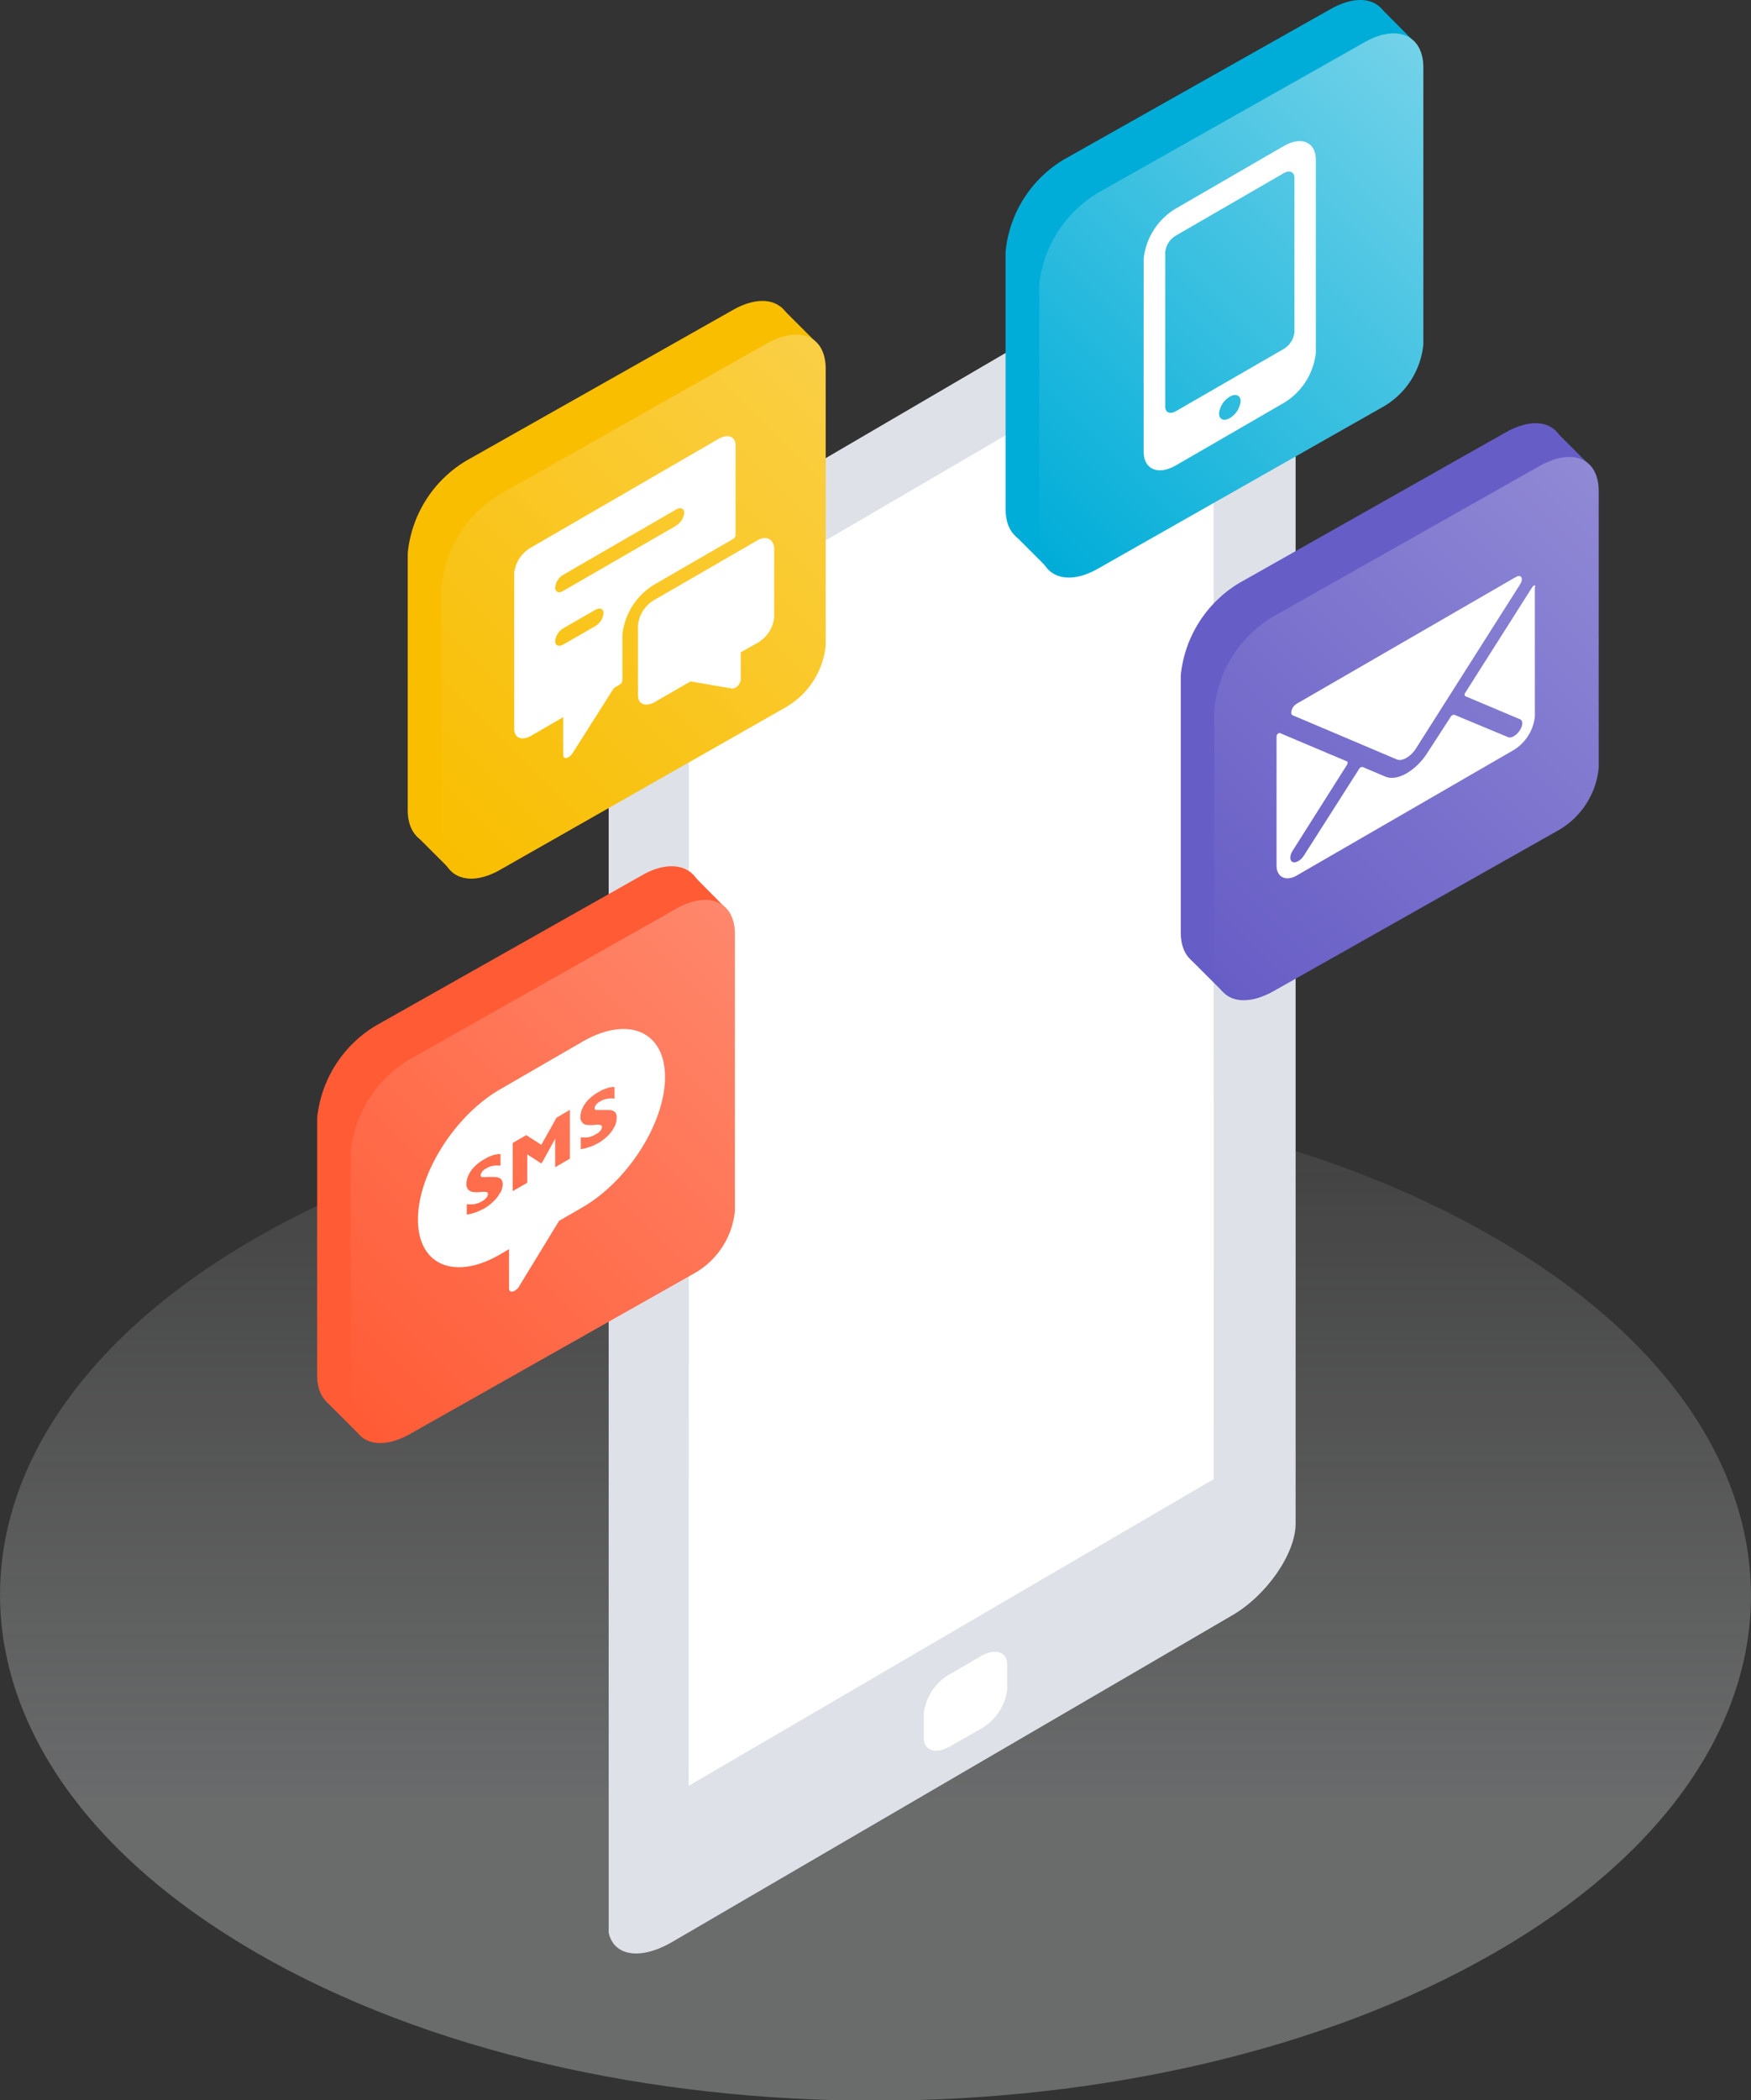 <svg xmlns="http://www.w3.org/2000/svg" xmlns:xlink="http://www.w3.org/1999/xlink" viewBox="0 0 104.74 125.57"><rect x="0" y="0" width="104.74" height="125.57" fill="#333333" stroke="none"/><defs><linearGradient id="linear-gradient" x1="52.37" y1="125.57" x2="52.37" y2="65.09" gradientUnits="userSpaceOnUse"><stop offset="0.3" stop-color="#e9ebee"/><stop offset="1" stop-color="#f7f8f9" stop-opacity="0.2"/></linearGradient><linearGradient id="linear-gradient-2" x1="87.1" y1="-47.38" x2="60.4" y2="-20.67" gradientTransform="translate(0 52.37)" gradientUnits="userSpaceOnUse"><stop offset="0" stop-color="#73d2e9"/><stop offset="1" stop-color="#00add8"/></linearGradient><linearGradient id="linear-gradient-3" x1="97.59" y1="-22.05" x2="70.88" y2="4.65" gradientTransform="translate(0 52.37)" gradientUnits="userSpaceOnUse"><stop offset="0" stop-color="#9089d5"/><stop offset="1" stop-color="#675dc6"/></linearGradient><linearGradient id="linear-gradient-4" x1="51.35" y1="23" x2="24.64" y2="49.71" gradientUnits="userSpaceOnUse"><stop offset="0" stop-color="#facf45"/><stop offset="1" stop-color="#f9be00"/></linearGradient><linearGradient id="linear-gradient-5" x1="45.93" y1="56.8" x2="19.22" y2="83.5" gradientUnits="userSpaceOnUse"><stop offset="0" stop-color="#ff876c"/><stop offset="1" stop-color="#ff5b35"/></linearGradient></defs><title>Asset 129</title><g id="Layer_2" data-name="Layer 2"><g id="Layer_1-2" data-name="Layer 1"><path d="M89.4,74c20.45,11.81,20.45,31,0,42.76s-53.61,11.82-74.06,0S-5.11,85.76,15.34,74,69,62.14,89.4,74Z" style="opacity:0.3;fill:url(#linear-gradient)"/><path d="M73.68,96.6l-33.5,19.53c-1.89,1.09-3.47.82-3.77-.57,0-.15,0-.31,0-.46V84.17l0-45.94c0-1.8,1.7-4.29,3.8-5.47L73.69,13.19c2.09-1.22,3.82-.72,3.81,1.1v76.8C77.51,92.88,75.77,95.4,73.68,96.6Z" style="fill:#dee1e8"/><polygon points="72.6 88.44 41.19 106.78 41.19 106.26 41.2 81.05 41.2 37.09 72.59 18.77 72.6 88.44" style="fill:#fff"/><path d="M56.88,100.07a3.13,3.13,0,0,0-1.62,2.33v1.52c0,.76.73,1,1.62.47l1.75-1A3.15,3.15,0,0,0,60.25,101V99.52c0-.77-.75-1-1.62-.47Z" style="fill:#fff"/><path d="M80.78,22.28,63.67,31.93c-2,1.12-3.52.44-3.52-1.51V15.06a7.23,7.23,0,0,1,3.52-5.54L79.6.54c2-1.12,3.53-.44,3.53,1.51V18.58A4.84,4.84,0,0,1,80.78,22.28Z" style="fill:#00add8"/><polygon points="60.75 32.05 62.69 33.99 63.64 32.27 60.75 32.05" style="fill:#00add8"/><polygon points="82.53 0.42 84.48 2.38 81.8 3.52 82.53 0.42" style="fill:#00add8"/><path d="M82.79,24.29,65.68,34c-1.94,1.11-3.52.43-3.52-1.51V17.07a7.29,7.29,0,0,1,3.52-5.54l15.94-9c1.94-1.11,3.52-.44,3.52,1.51V20.6A4.84,4.84,0,0,1,82.79,24.29Z" style="fill:url(#linear-gradient-2)"/><path d="M76.78,8.74l-6.43,3.72h0a4,4,0,0,0-1.94,3h0V27h0c0,1.07.87,1.44,1.94.82l6.43-3.72h0a4,4,0,0,0,1.93-3V9.56h0C78.71,8.49,77.85,8.12,76.78,8.74ZM73.56,25h0c-.35.2-.64.08-.64-.28a1.34,1.34,0,0,1,.64-1c.36-.21.65-.08.65.27h0A1.34,1.34,0,0,1,73.56,25Zm3.87-5.13h0a1.34,1.34,0,0,1-.65,1l-6.43,3.71h0c-.36.21-.65.09-.65-.27h0V15.08h0a1.32,1.32,0,0,1,.65-1l6.43-3.72h0c.36-.21.65-.08.65.27Z" style="fill:#fff"/><path d="M91.26,47.6l-17.1,9.66c-2,1.11-3.53.43-3.53-1.51V40.38a7.28,7.28,0,0,1,3.53-5.54l15.93-9c2-1.11,3.52-.44,3.52,1.51V43.91A4.82,4.82,0,0,1,91.26,47.6Z" style="fill:#675dc6"/><polygon points="71.19 57.34 73.17 59.32 74.12 57.59 71.19 57.34" style="fill:#675dc6"/><polygon points="93.05 25.78 95.05 27.78 92.28 28.85 93.05 25.78" style="fill:#675dc6"/><path d="M93.28,49.61,76.17,59.27c-2,1.11-3.53.44-3.53-1.51V42.4a7.25,7.25,0,0,1,3.53-5.54l15.93-9c2-1.11,3.53-.44,3.53,1.51V45.92A4.85,4.85,0,0,1,93.28,49.61Z" style="fill:url(#linear-gradient-3)"/><path d="M83.56,45.41h0c.32.13.83-.17,1.14-.66l6.24-9.83h0c.12-.2.12-.41,0-.46a.23.23,0,0,0-.18,0h0l-.19.1L77.7,42h0a1,1,0,0,0-.19.12h0a.63.63,0,0,0-.27.52.16.16,0,0,0,.09.13Z" style="fill:#fff"/><path d="M91.79,35h0a.21.21,0,0,0-.13.1l-4,6.3h0c-.07.1-.07.2,0,.23L90.91,43h0c.2.07.2.37,0,.67s-.5.48-.69.41h0L87,42.74h0a.23.23,0,0,0-.23.13h0L85.39,45h0c-.69,1.09-1.81,1.73-2.51,1.44l-1.37-.58h0c-.06,0-.16,0-.22.13L78,51.15h0c-.19.3-.5.47-.68.39s-.18-.38,0-.67l3.24-5.12h0c.07-.1.07-.21,0-.23l-4-1.69h0a.17.17,0,0,0-.13.05h0a.23.23,0,0,0-.07.15v7.72h0c0,.71.58,1,1.29.55l12.87-7.44h0a2.68,2.68,0,0,0,1.29-2V35.11h0A.06.06,0,0,0,91.79,35Z" style="fill:#fff"/><path d="M45,40.28,27.92,49.94c-2,1.11-3.53.43-3.53-1.51V33.07a7.25,7.25,0,0,1,3.53-5.54l15.93-9c1.95-1.11,3.53-.44,3.53,1.51V36.59A4.82,4.82,0,0,1,45,40.28Z" style="fill:#f9be00"/><polygon points="24.87 49.93 26.95 52.01 27.8 50.19 24.87 49.93" style="fill:#f9be00"/><polygon points="46.69 18.34 48.71 20.36 46.04 21.53 46.69 18.34" style="fill:#f9be00"/><path d="M47,42.29,29.93,52c-1.94,1.11-3.52.44-3.52-1.51V35.08a7.26,7.26,0,0,1,3.52-5.54l15.93-9c2-1.11,3.53-.43,3.53,1.51V38.6A4.82,4.82,0,0,1,47,42.29Z" style="fill:url(#linear-gradient-4)"/><path d="M37.23,37.94h0a4,4,0,0,1,1.93-3l4.67-2.7h0A.32.32,0,0,0,44,32V26.64h0c0-.53-.43-.72-1-.41L31.76,32.74h0a2,2,0,0,0-1,1.52h0v9.33h0c0,.53.43.72,1,.41l1.93-1.12v2.26h0c0,.18.14.24.32.13a.69.69,0,0,0,.23-.22l2.48-3.91.35-.21h0a.32.32,0,0,0,.16-.25Zm-1.61-.51-1.93,1.11h0c-.27.15-.48.06-.48-.2a1,1,0,0,1,.48-.77l1.93-1.11h0c.27-.15.48-.06.48.2A1,1,0,0,1,35.62,37.43Zm4.83-6-6.76,3.9h0c-.27.16-.48.06-.48-.2a1,1,0,0,1,.48-.76l6.76-3.91h0c.26-.15.48-.06.48.21A1,1,0,0,1,40.45,31.42Z" style="fill:#fff"/><path d="M45.27,32.33l-6.11,3.53h0a2,2,0,0,0-1,1.53h0v4.18h0c0,.53.44.72,1,.41l2.15-1.24,2.48.43h0a.52.52,0,0,0,.45-.32.46.46,0,0,0,.07-.23V39l1-.56h0a2,2,0,0,0,1-1.52h0V32.74h0C46.24,32.21,45.81,32,45.27,32.33Z" style="fill:#fff"/><path d="M39.6,74.08,22.49,83.74c-1.94,1.11-3.52.43-3.52-1.52V66.86a7.29,7.29,0,0,1,3.52-5.54l15.94-9C40.37,51.22,42,51.9,42,53.85V70.39A4.84,4.84,0,0,1,39.6,74.08Z" style="fill:#ff5b35"/><polygon points="19.55 83.83 21.53 85.81 22.46 84.07 19.55 83.83" style="fill:#ff5b35"/><polygon points="41.41 52.28 43.28 54.17 40.62 55.34 41.41 52.28" style="fill:#ff5b35"/><path d="M41.61,76.09l-17.1,9.66c-2,1.11-3.53.43-3.53-1.51V68.87a7.25,7.25,0,0,1,3.53-5.53l15.93-9c1.94-1.11,3.52-.44,3.52,1.51V72.4A4.82,4.82,0,0,1,41.61,76.09Z" style="fill:url(#linear-gradient-5)"/><path d="M34.85,62.28h0l-4.93,2.85C27.2,66.7,25,70.19,25,72.92S27.2,76.58,29.92,75l.53-.31v2.35c0,.18.15.24.33.14A.88.88,0,0,0,31,77l2.44-4,1.4-.81c2.73-1.58,4.94-5.06,4.94-7.79S37.58,60.71,34.85,62.28Zm-4.92,9a1.77,1.77,0,0,1-.39.53,2.9,2.9,0,0,1-.58.45l-.23.11a1.8,1.8,0,0,1-.35.14,2.21,2.21,0,0,1-.46.11V72a2.12,2.12,0,0,0,.44,0,1.3,1.3,0,0,0,.46-.17.8.8,0,0,0,.3-.25.41.41,0,0,0,.07-.18.12.12,0,0,0-.12-.13,1.36,1.36,0,0,0-.33,0,1.67,1.67,0,0,1-.43,0,.46.46,0,0,1-.29-.13.49.49,0,0,1-.12-.36,1.18,1.18,0,0,1,.12-.5,1.73,1.73,0,0,1,.35-.51,2.48,2.48,0,0,1,.59-.45,2.31,2.31,0,0,1,.45-.22,1.64,1.64,0,0,1,.35-.09.61.61,0,0,1,.18,0v.69a1.34,1.34,0,0,0-.4,0,1.08,1.08,0,0,0-.47.17.71.71,0,0,0-.24.2.37.37,0,0,0-.08.2.11.11,0,0,0,.08.11h.26a4,4,0,0,1,.55,0,.53.53,0,0,1,.32.11.47.47,0,0,1,.11.35A1.32,1.32,0,0,1,29.93,71.33Zm4.16-2-.88.51v-1.7l-.8,1.45-.07,0-.8-.52v1.7l-.87.5V68.34l.81-.47.9.58.91-1.62.8-.47Zm2.66-1.91a1.94,1.94,0,0,1-.39.54,2.86,2.86,0,0,1-.58.44l-.23.12a3,3,0,0,1-.35.13,2.21,2.21,0,0,1-.46.11V68a2.13,2.13,0,0,0,.44,0,1.33,1.33,0,0,0,.46-.18.9.9,0,0,0,.3-.24.53.53,0,0,0,.07-.18.13.13,0,0,0-.12-.14,1,1,0,0,0-.33,0,2.19,2.19,0,0,1-.43,0,.41.41,0,0,1-.29-.13.46.46,0,0,1-.12-.36,1.22,1.22,0,0,1,.12-.5,1.73,1.73,0,0,1,.35-.51,2.48,2.48,0,0,1,.59-.45,2.31,2.31,0,0,1,.45-.22,2.59,2.59,0,0,1,.35-.09.61.61,0,0,1,.18,0v.69a1.34,1.34,0,0,0-.4,0,1.22,1.22,0,0,0-.47.17.71.71,0,0,0-.24.2.37.37,0,0,0-.08.2.1.1,0,0,0,.08.11h.26l.55,0a.61.61,0,0,1,.32.11.49.49,0,0,1,.11.35A1.29,1.29,0,0,1,36.75,67.39Z" style="fill:#fff"/></g></g></svg>